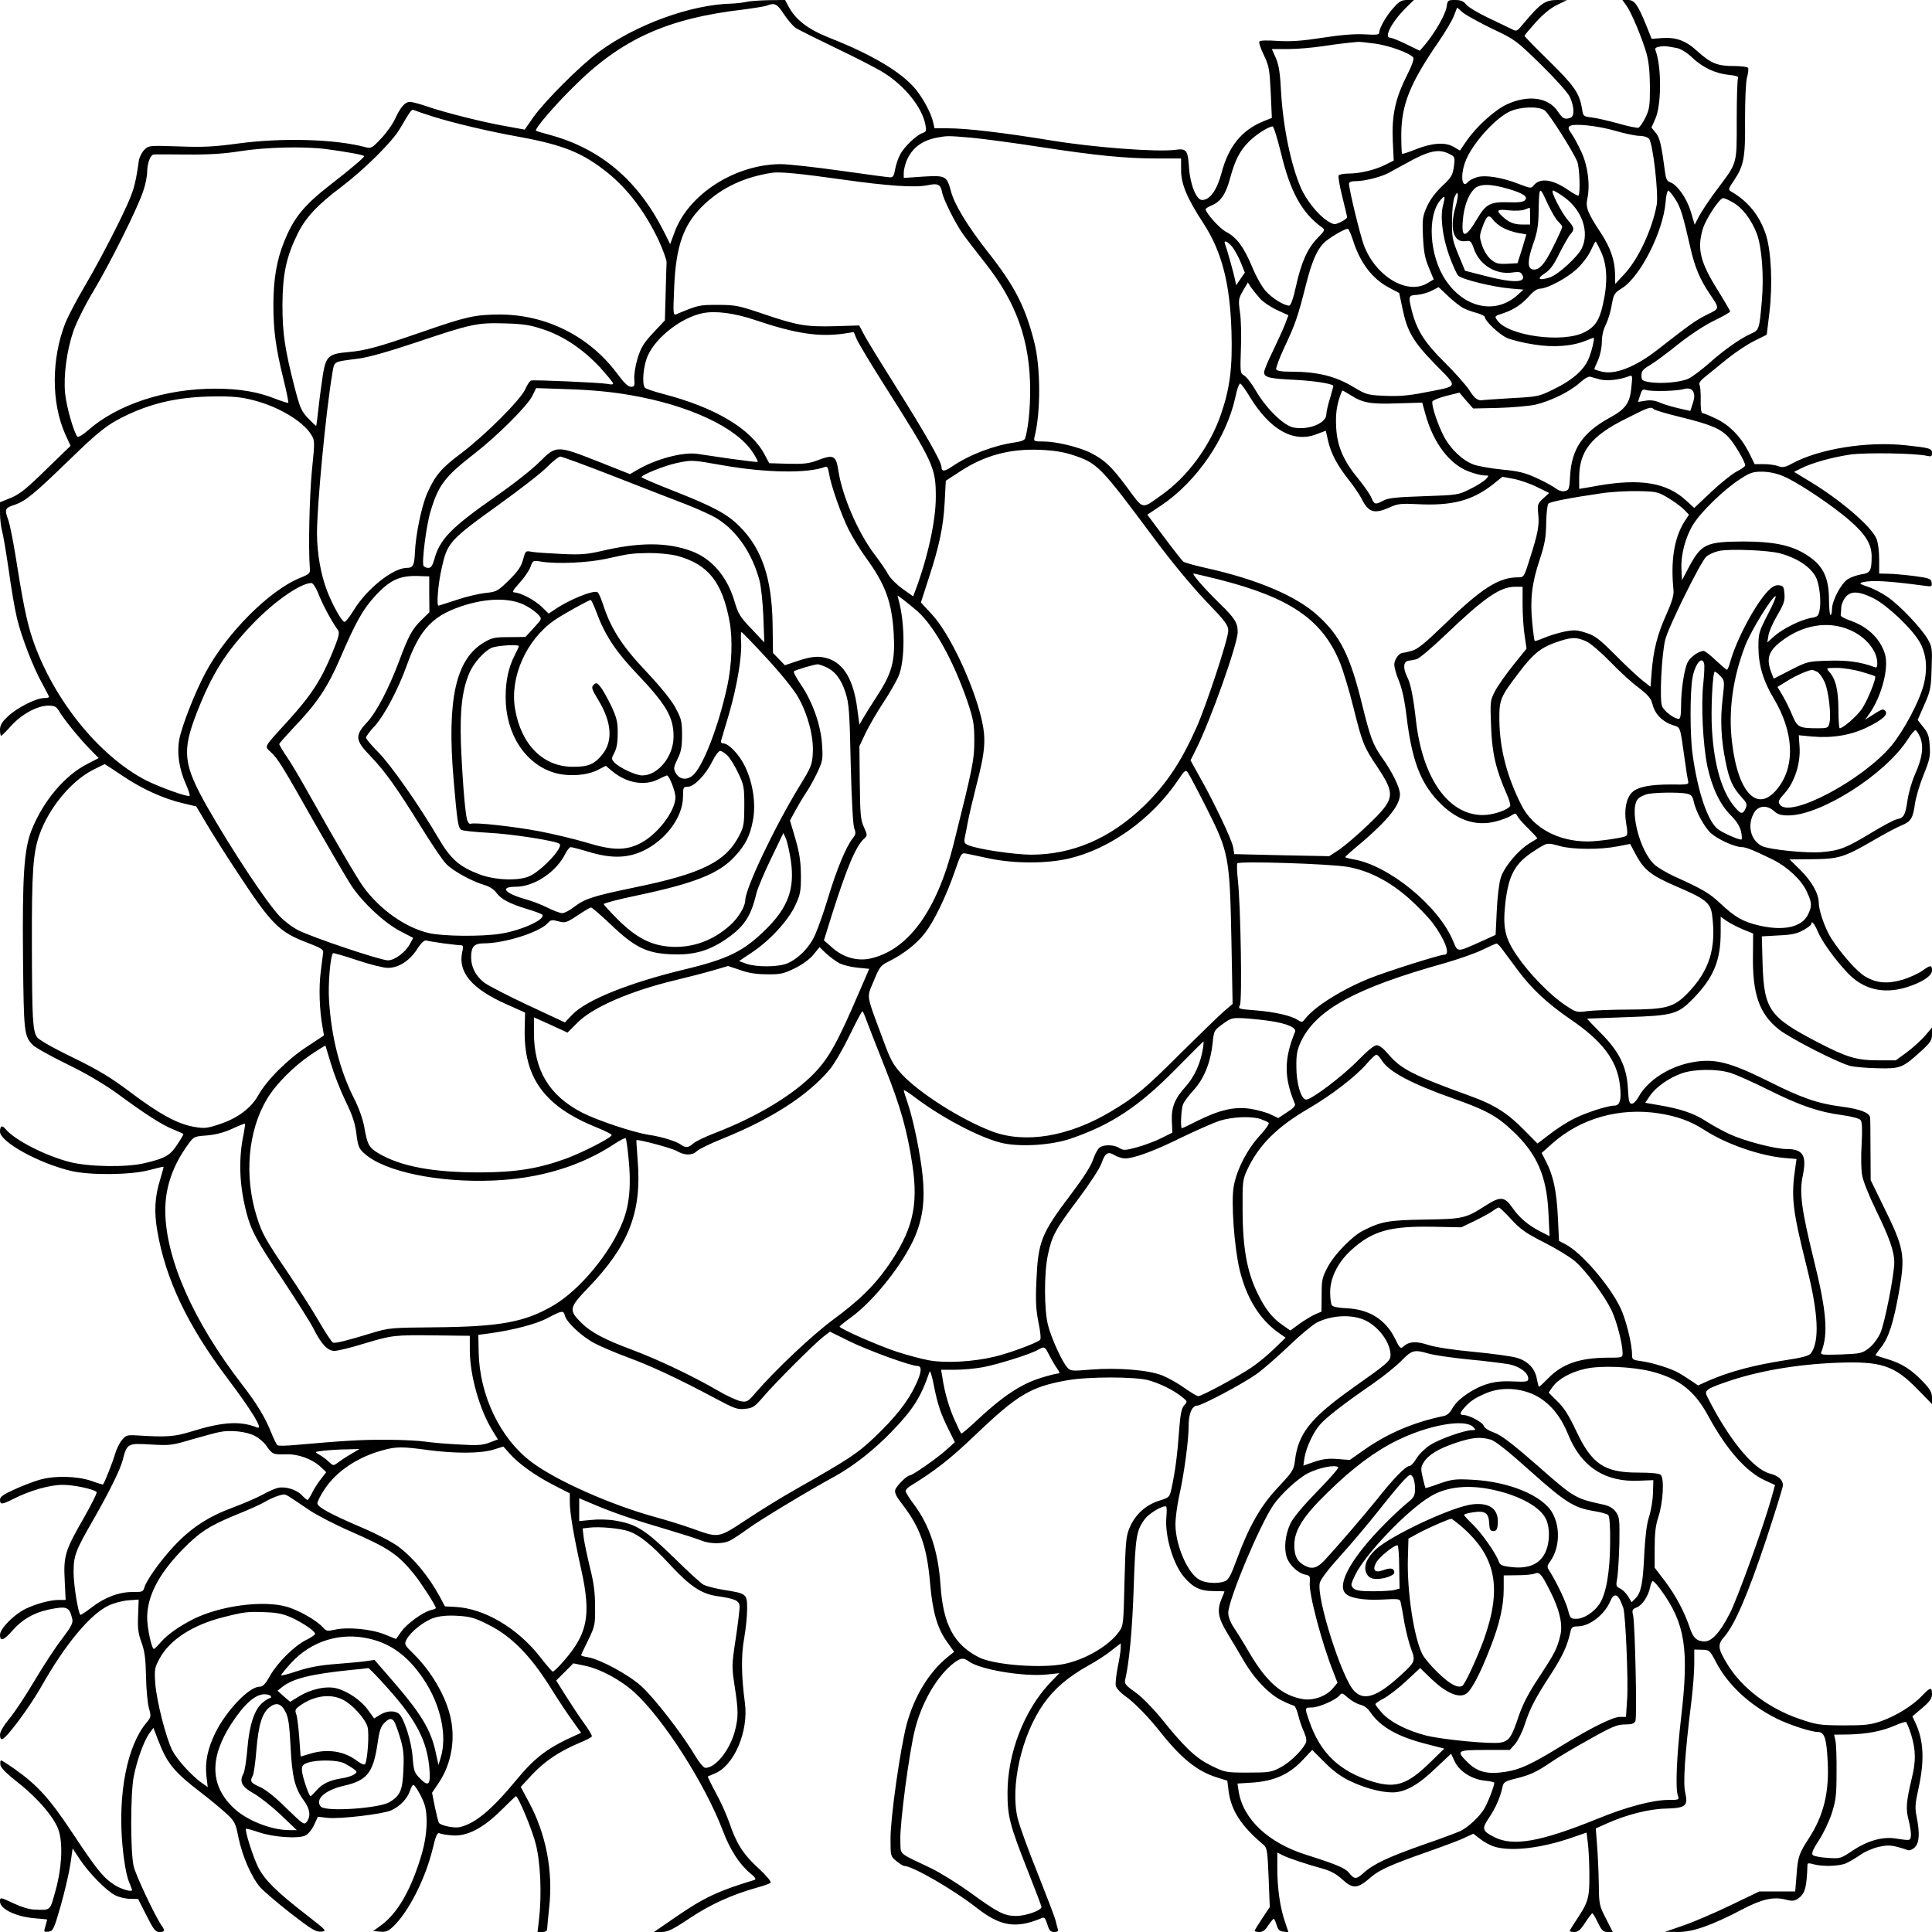 <?xml version="1.0" standalone="no"?>
<!DOCTYPE svg PUBLIC "-//W3C//DTD SVG 20010904//EN"
 "http://www.w3.org/TR/2001/REC-SVG-20010904/DTD/svg10.dtd">
<svg version="1.0" xmlns="http://www.w3.org/2000/svg"
 width="1024pt" height="1024pt" viewBox="0 0 1024 1024"
 preserveAspectRatio="xMidYMid meet">
<g transform="translate(0,1024) scale(0.1,-0.1)"
fill="#000000" stroke="none">
<path d="M3955 10230 c-16 -4 -51 -8 -76 -9 -217 -5 -508 -111 -705 -256 -99
-73 -285 -259 -347 -346 l-46 -66 -99 18 c-125 22 -323 72 -416 104 -40 14
-82 25 -93 25 -26 0 -50 -27 -79 -90 -13 -28 -46 -75 -74 -104 -48 -51 -53
-54 -83 -46 -161 43 -443 51 -678 19 -126 -17 -183 -20 -312 -15 -157 5 -159
5 -182 -18 -13 -13 -26 -39 -29 -57 -21 -148 -28 -168 -114 -344 -49 -99 -125
-241 -169 -315 -44 -74 -91 -164 -106 -200 -75 -191 -76 -424 -1 -592 l28 -61
-130 -126 c-104 -102 -140 -131 -187 -150 l-57 -23 0 -57 c0 -31 5 -72 10 -91
6 -19 22 -114 36 -210 13 -96 33 -212 44 -257 23 -97 87 -264 136 -350 18 -34
34 -64 34 -67 0 -3 -12 -6 -27 -6 -42 0 -144 -52 -191 -97 -32 -30 -42 -47
-42 -71 0 -18 3 -32 6 -32 3 0 28 25 55 55 57 62 138 105 196 105 32 0 42 -5
56 -29 25 -42 102 -138 160 -198 l50 -51 -60 -31 c-119 -60 -235 -197 -296
-352 -40 -100 -49 -246 -45 -681 4 -392 6 -408 51 -456 12 -13 94 -59 182
-102 103 -50 197 -106 265 -155 154 -113 238 -167 298 -191 29 -12 54 -23 54
-25 1 -2 -14 -28 -33 -56 -37 -57 -65 -73 -173 -98 -95 -23 -294 -20 -396 6
-129 33 -291 116 -339 173 -20 24 -31 20 -31 -12 0 -54 204 -167 376 -208 101
-24 315 -22 414 4 41 11 76 19 77 18 1 -1 -7 -30 -17 -64 -30 -95 -34 -174
-16 -278 44 -254 160 -499 369 -776 136 -181 194 -277 160 -264 -91 36 -183
30 -348 -21 -90 -28 -131 -31 -288 -21 -55 3 -60 1 -82 -26 -13 -16 -29 -50
-36 -75 -11 -39 -55 -150 -63 -159 -2 -1 -29 7 -62 19 -76 26 -197 29 -277 5
-31 -9 -91 -32 -132 -51 -58 -26 -75 -39 -75 -54 0 -27 10 -26 70 4 88 45 194
75 262 75 59 0 163 -22 180 -38 4 -4 -27 -65 -67 -136 -100 -173 -109 -203
-102 -333 l5 -103 -37 0 c-47 0 -125 -22 -179 -49 -61 -31 -132 -104 -132
-136 0 -38 20 -30 68 25 49 56 111 92 190 109 97 20 110 15 125 -50 5 -21 -5
-40 -54 -105 -34 -43 -99 -143 -146 -222 -46 -78 -106 -169 -134 -202 -31 -38
-49 -69 -49 -85 0 -17 5 -25 12 -23 26 9 145 170 207 279 126 223 258 382 356
429 27 13 75 26 105 28 l55 4 -3 -84 c-3 -66 0 -95 18 -143 17 -47 22 -87 24
-180 1 -66 8 -141 15 -167 13 -46 12 -49 -13 -79 -102 -121 -152 -377 -127
-650 7 -79 20 -152 31 -183 11 -28 20 -52 20 -53 0 -13 -55 3 -91 25 -62 40
-95 81 -225 277 -120 181 -184 252 -305 338 -37 26 -70 47 -73 47 -4 0 -6 -11
-4 -24 2 -16 33 -47 97 -97 103 -81 194 -188 213 -254 22 -71 15 -199 -17
-313 -31 -112 -24 -107 -115 -103 -26 1 -71 15 -106 32 -73 34 -74 35 -74 10
0 -39 85 -80 182 -88 37 -3 68 -6 68 -7 0 -1 -4 -16 -9 -34 -10 -32 -9 -33 16
-30 24 3 29 12 65 138 21 74 44 173 51 219 l12 84 39 -59 c48 -72 139 -165
186 -189 19 -10 55 -19 79 -19 l43 -1 44 -87 c38 -75 48 -88 69 -88 28 0 31 7
11 35 -36 53 -137 266 -148 315 -17 77 -17 386 1 475 17 86 53 186 82 227 l22
30 27 -70 c47 -121 84 -165 229 -276 41 -31 97 -78 126 -104 50 -46 53 -52 69
-132 21 -100 69 -210 116 -264 19 -21 92 -83 162 -138 110 -85 133 -99 161
-96 31 3 29 5 -83 92 -156 121 -216 181 -251 248 -27 54 -73 197 -65 205 2 2
32 -6 67 -18 78 -27 212 -36 249 -17 14 7 34 32 45 56 l20 43 50 -6 c68 -7
296 20 339 40 47 22 83 60 98 101 7 19 14 34 18 34 10 0 47 -64 60 -104 19
-59 14 -163 -13 -257 -55 -190 -128 -319 -218 -384 l-41 -30 37 -3 c31 -3 43
2 72 30 80 78 167 249 206 408 17 72 25 89 37 83 8 -4 39 -9 68 -11 78 -6 164
39 260 135 40 40 75 73 76 73 13 0 88 -181 106 -255 25 -97 32 -269 17 -397
l-8 -68 26 0 c15 0 25 6 25 15 0 8 5 60 11 117 21 190 -17 388 -107 555 l-44
82 61 66 c66 70 143 122 247 166 37 15 68 31 69 36 2 5 -17 36 -41 69 -24 33
-67 98 -96 144 l-52 83 46 46 45 45 58 -12 c84 -17 194 -76 268 -144 152 -140
372 -483 465 -728 40 -106 89 -181 148 -230 25 -20 31 -31 21 -34 -189 -57
-269 -94 -415 -195 l-118 -81 40 0 c33 0 60 13 151 74 108 72 224 125 358 162
33 9 64 20 69 25 6 5 -20 36 -65 78 -81 74 -116 130 -154 242 -14 40 -45 110
-71 157 -25 46 -44 85 -42 86 2 2 18 8 36 16 103 41 181 224 160 376 -19 143
-20 249 -4 339 9 50 16 120 16 157 0 80 -2 82 -122 101 -45 7 -94 20 -108 27
-14 7 -86 73 -161 147 -150 146 -198 176 -311 194 -34 6 -91 7 -125 3 l-63 -6
0 60 0 61 78 -33 c100 -43 224 -85 392 -134 74 -22 152 -47 174 -56 49 -20
118 -21 158 0 16 9 58 36 92 61 59 44 319 201 459 277 100 55 212 143 305 240
113 117 154 183 199 316 3 8 14 -25 23 -75 21 -104 36 -148 80 -236 l31 -63
-48 -43 c-51 -45 -177 -133 -191 -133 -15 0 -70 -55 -77 -76 -4 -15 5 -35 32
-70 100 -128 136 -229 153 -429 13 -148 38 -235 88 -305 l39 -55 -36 -29 c-99
-81 -176 -209 -216 -357 -34 -132 -85 -490 -85 -603 0 -93 0 -95 31 -120 17
-14 36 -26 43 -26 42 0 262 -127 380 -220 129 -101 210 -114 348 -56 13 6 19
-1 29 -33 10 -33 17 -41 36 -41 19 0 23 4 19 18 -3 9 -8 30 -12 46 -4 16 -47
128 -95 249 -49 121 -96 251 -105 289 -41 169 20 441 137 607 56 80 130 143
237 203 41 22 96 58 123 80 l49 38 0 -25 c0 -14 -7 -60 -16 -102 -8 -42 -13
-86 -10 -99 4 -13 25 -36 49 -53 48 -33 123 -110 187 -191 111 -140 196 -208
298 -240 l57 -18 7 -56 c13 -101 67 -185 184 -283 20 -17 22 -31 28 -175 l6
-156 -40 -60 c-22 -33 -40 -62 -40 -66 0 -3 11 -6 25 -6 17 0 32 10 47 35 13
19 26 35 29 35 3 0 10 -15 15 -32 7 -25 16 -34 36 -36 l27 -3 -18 54 c-26 74
-41 179 -41 282 l0 86 28 -14 c29 -15 118 -45 215 -72 40 -11 72 -29 101 -56
58 -53 81 -51 155 14 44 37 106 65 300 133 85 30 174 63 197 75 l43 20 38 -29
c21 -17 56 -35 78 -41 91 -25 244 -6 400 47 l84 29 7 -56 c4 -31 8 -105 8
-166 1 -123 -6 -147 -66 -237 -21 -31 -38 -59 -38 -62 0 -4 11 -6 25 -6 19 0
33 12 57 50 18 27 35 50 38 49 3 0 16 -22 29 -49 20 -42 29 -50 52 -50 l27 0
-36 71 c-35 68 -37 75 -38 182 -1 62 -5 153 -9 204 l-7 92 58 26 c105 47 223
77 312 79 107 3 120 14 104 85 -12 52 -2 202 33 486 8 66 15 154 15 196 l0 76
41 -1 c39 -1 41 -2 75 -67 63 -120 176 -225 319 -297 68 -34 185 -72 221 -72
34 0 45 -34 51 -156 9 -162 -21 -285 -98 -405 -54 -83 -60 -99 -67 -199 l-7
-85 -95 0 -95 0 -154 -74 c-85 -41 -197 -89 -250 -107 l-96 -33 69 -1 c78 0
174 33 339 119 104 55 166 69 230 53 33 -9 46 -8 64 3 40 26 49 58 53 182 0 8
9 9 32 2 48 -13 134 -11 172 5 18 8 52 28 75 44 23 17 67 36 98 43 54 12 70
11 155 -17 9 -3 25 3 37 15 24 24 27 74 10 160 -10 49 -9 69 10 154 32 148 27
252 -17 346 l-16 34 52 44 c41 35 52 51 52 74 0 38 -9 37 -51 -7 -49 -53 -140
-109 -217 -136 -58 -20 -86 -23 -202 -23 -127 1 -141 3 -234 35 -161 55 -304
163 -381 290 -51 84 -53 103 -14 147 54 63 124 225 219 510 49 149 90 280 90
291 0 28 -24 50 -70 62 -89 24 -220 185 -332 409 -16 30 -3 40 95 74 168 59
371 95 592 104 235 9 304 -13 428 -140 l77 -79 0 34 c0 28 -10 45 -48 85 -61
64 -112 96 -187 119 -33 10 -62 19 -64 20 -1 2 11 20 28 41 41 52 67 131 97
301 33 191 27 225 -85 452 l-66 135 -1 160 c0 88 -1 166 -2 172 -4 26 -54 45
-154 58 -124 16 -210 46 -383 133 -207 103 -287 123 -404 102 -124 -22 -239
-97 -287 -185 -10 -19 -26 -35 -35 -35 -14 0 -17 14 -21 83 -6 113 -46 195
-146 294 -40 40 -71 73 -70 74 2 0 98 4 213 8 243 8 269 16 348 97 109 111
147 203 147 352 l0 83 31 -22 c18 -12 56 -32 87 -45 l54 -22 -1 -114 c-3 -207
33 -311 137 -394 61 -48 311 -176 379 -194 22 -5 88 -11 145 -12 120 -3 132 2
226 87 54 49 62 61 62 93 l0 36 -37 -44 c-21 -24 -64 -63 -96 -87 l-59 -43
-94 0 c-114 0 -166 16 -320 96 -256 133 -284 172 -292 415 l-4 146 88 5 c70 3
98 9 132 28 23 13 42 27 42 32 0 22 17 3 34 -38 22 -53 90 -148 159 -221 81
-86 187 -113 308 -77 83 25 139 61 139 90 0 30 -8 30 -51 -1 -19 -14 -65 -35
-102 -47 -82 -24 -140 -20 -202 17 -41 23 -125 118 -178 200 -32 49 -67 147
-67 189 -1 50 -36 113 -97 174 l-58 57 120 1 c141 1 170 10 328 102 57 33 122
68 145 77 51 21 61 38 72 117 5 33 25 101 45 150 32 79 37 99 33 154 -3 52 -9
70 -34 100 l-30 38 35 80 c33 74 36 90 39 194 4 105 2 115 -21 155 -36 61
-147 177 -211 222 -30 21 -78 46 -106 55 -44 15 -48 18 -28 24 48 12 138 7
331 -19 35 -5 38 -4 35 17 -3 21 -11 24 -93 35 -49 6 -111 12 -137 12 l-48 1
0 75 c0 44 -6 90 -15 111 -27 64 -192 206 -354 303 l-82 50 38 19 c55 28 165
59 262 73 82 11 344 7 404 -7 23 -5 27 -3 27 14 0 25 -9 28 -140 42 -203 22
-458 -19 -600 -96 -38 -21 -51 -23 -74 -15 -15 6 -49 11 -77 11 l-49 0 -30 61
c-43 84 -103 146 -175 180 -33 16 -65 29 -71 29 -7 0 -11 24 -10 68 1 37 -2
74 -6 82 -5 10 5 24 32 45 21 17 71 57 111 90 40 33 104 76 143 96 l70 35 14
115 c18 150 10 322 -17 411 -33 103 -94 180 -186 233 -16 10 -15 14 15 58 53
79 61 121 59 322 0 108 4 198 10 223 7 23 9 47 6 52 -3 6 -38 10 -76 10 -86 0
-121 14 -192 78 -63 58 -115 76 -192 70 l-51 -4 -28 70 c-45 111 -63 136 -97
136 l-30 0 22 -31 c27 -38 79 -163 105 -249 13 -47 18 -97 19 -180 0 -101 -3
-121 -24 -163 -13 -27 -30 -51 -37 -54 -7 -2 -54 7 -105 22 -51 14 -114 29
-140 32 -47 6 -48 6 -54 47 -14 82 -39 119 -173 251 -73 71 -132 132 -132 135
0 3 27 35 60 72 39 43 79 76 113 92 l52 25 -51 1 c-65 0 -90 -18 -181 -127
-33 -40 -35 -41 -61 -27 -15 7 -71 34 -125 60 -53 25 -106 57 -116 70 -14 18
-29 24 -59 24 -38 0 -40 -1 -45 -38 -7 -40 -61 -135 -112 -196 l-30 -35 -70
34 c-38 19 -78 35 -87 35 -36 0 11 88 88 163 l38 37 -36 0 c-29 0 -42 -7 -71
-40 -38 -41 -77 -109 -77 -133 0 -11 -16 -13 -77 -9 -52 3 -127 -3 -223 -18
-109 -17 -168 -21 -237 -17 -56 4 -95 3 -98 -3 -4 -6 7 -38 24 -73 27 -56 30
-75 36 -197 l6 -135 -45 -18 c-115 -47 -185 -133 -222 -275 -25 -91 -61 -142
-103 -142 -30 0 -63 82 -69 170 -6 94 -13 104 -72 96 -95 -13 -429 12 -655 49
-257 42 -452 65 -551 65 l-71 0 -7 31 c-9 45 -51 124 -92 175 -75 91 -230 184
-459 274 -115 46 -179 96 -217 168 l-17 32 -88 -1 c-48 -1 -101 -5 -118 -9z
m199 -64 c19 -29 47 -62 62 -73 16 -11 115 -60 219 -110 105 -50 217 -108 250
-129 114 -72 203 -185 220 -276 6 -31 4 -37 -15 -43 -33 -11 -99 -74 -120
-116 -11 -20 -22 -56 -26 -78 -5 -31 -11 -41 -25 -41 -10 0 -128 16 -263 35
-135 19 -278 35 -318 35 -242 -1 -490 -160 -563 -362 l-23 -62 -32 64 c-135
269 -330 437 -595 512 -44 12 -82 23 -84 25 -10 7 94 130 199 233 253 253 497
363 904 410 54 7 108 16 120 20 41 17 55 10 90 -44z m3754 -78 c121 -57 127
-61 259 -190 81 -80 143 -149 154 -173 23 -50 25 -101 3 -109 -30 -11 -41 -6
-67 33 -50 75 -156 90 -270 38 -63 -29 -161 -117 -212 -191 l-37 -54 -34 20
c-45 26 -115 21 -204 -15 -35 -14 -66 -24 -69 -22 -2 3 -4 49 -4 102 1 159 46
271 198 492 35 51 72 113 81 137 l17 44 31 -27 c17 -14 87 -52 154 -85z m-621
-79 c75 -10 182 -49 203 -73 6 -8 -5 -40 -35 -100 -60 -119 -79 -210 -73 -343
l5 -104 -46 -23 c-54 -27 -134 -46 -196 -46 -24 0 -47 -5 -50 -10 -3 -6 5 -56
19 -111 14 -56 26 -106 26 -111 0 -4 -15 -16 -34 -25 -33 -15 -36 -15 -70 6
-48 30 -111 108 -140 173 -53 120 -95 322 -106 509 -5 102 -12 146 -28 182
l-21 47 86 0 c47 0 129 7 182 15 53 8 114 16 136 18 22 2 45 4 52 5 6 1 47 -3
90 -9z m1602 -24 c20 -4 54 -25 81 -51 56 -53 123 -84 195 -91 37 -4 52 -9 47
-17 -4 -6 -7 -105 -7 -221 0 -241 5 -223 -105 -370 -37 -49 -79 -112 -93 -138
l-25 -48 -21 71 c-22 72 -73 143 -111 155 -14 4 -21 19 -25 53 -19 144 -28
184 -50 209 l-22 27 20 45 c34 75 34 279 1 366 -4 9 4 15 23 18 29 4 34 3 92
-8z m-702 -330 c23 -16 151 -218 173 -272 12 -31 17 -170 6 -180 -2 -2 -27 11
-56 31 -84 58 -151 65 -184 20 -10 -13 -19 -11 -71 9 -89 36 -185 52 -229 37
-19 -6 -40 -17 -46 -25 -31 -37 -41 32 -15 104 31 90 153 229 235 269 55 27
154 30 187 7z m-5898 -31 c113 -36 300 -80 461 -109 236 -43 339 -85 471 -191
109 -88 200 -210 271 -360 22 -49 41 -100 41 -114 -1 -14 -3 -89 -5 -167 l-4
-141 -62 -66 c-51 -55 -65 -78 -83 -136 -12 -40 -19 -87 -17 -110 3 -35 1 -40
-18 -40 -15 0 -37 21 -73 70 -148 199 -379 314 -626 313 -129 -1 -174 -11
-410 -93 -232 -80 -297 -98 -388 -106 -105 -9 -119 -22 -135 -116 -6 -40 -17
-118 -23 -173 -6 -55 -12 -101 -13 -102 -1 -2 -20 16 -43 40 -36 38 -43 55
-71 162 -53 206 -65 289 -65 440 1 162 20 253 80 375 42 86 104 153 233 250
121 92 269 238 309 307 63 106 61 105 79 98 9 -4 50 -18 91 -31z m6275 -78
c48 -14 105 -26 126 -26 21 0 43 -7 50 -15 21 -25 51 -291 41 -350 -24 -131
-97 -287 -170 -366 l-50 -54 -1 55 c-1 70 -25 139 -75 215 -69 104 -82 136
-72 181 16 73 3 175 -31 248 -17 37 -41 81 -53 98 -18 25 -19 32 -8 40 22 15
147 2 243 -26z m-1775 -115 c49 -206 111 -319 216 -395 19 -14 19 -16 -22 -58
-53 -55 -86 -127 -114 -255 -15 -68 -28 -103 -36 -103 -27 0 -90 39 -125 78
-19 21 -52 79 -72 129 -44 104 -81 155 -137 184 -33 16 -108 100 -109 120 0 4
13 12 29 19 50 20 78 60 100 143 27 99 52 148 101 197 37 37 103 79 125 80 6
0 25 -63 44 -139z m-1639 79 c63 -6 230 -28 370 -50 295 -45 446 -60 618 -60
l122 0 0 -63 c0 -72 32 -149 118 -280 97 -149 141 -316 149 -572 6 -193 -8
-302 -56 -442 -58 -168 -177 -330 -315 -427 -108 -77 -93 -80 -184 43 -83 111
-116 142 -190 180 -60 31 -184 61 -250 61 -51 0 -54 1 -49 23 34 133 33 373
-2 507 -48 187 -103 294 -244 473 -111 142 -178 252 -197 324 -22 81 -28 84
-147 77 l-103 -7 0 27 c0 15 7 43 15 64 29 67 79 106 158 122 59 11 59 11 187
0z m-3423 -60 c112 -15 203 -31 203 -38 0 -7 -68 -65 -180 -152 -140 -109
-193 -174 -244 -301 -39 -95 -57 -201 -57 -332 0 -139 12 -228 53 -395 17 -68
28 -125 26 -127 -2 -2 -31 7 -65 20 -94 38 -193 55 -322 55 -266 0 -518 -83
-676 -222 -27 -24 -50 -37 -55 -32 -18 19 -59 162 -65 230 -9 92 9 228 44 329
15 44 62 139 105 210 91 152 236 443 265 532 12 34 21 80 21 102 0 44 17 90
34 92 6 1 85 1 176 0 119 -1 198 4 285 18 135 21 334 26 452 11z m5955 -26
c30 -15 30 -17 24 -67 -7 -46 -13 -57 -61 -102 -34 -32 -64 -71 -81 -108 -24
-54 -26 -66 -22 -160 4 -81 10 -115 31 -165 l26 -63 -32 -19 c-107 -66 -275
34 -338 200 -20 53 -79 296 -79 326 0 10 12 14 38 14 43 0 128 21 169 42 15 8
59 32 97 53 120 67 172 78 228 49z m-3221 -135 c248 -35 387 -44 454 -31 57
12 70 6 79 -40 7 -36 67 -156 106 -213 15 -22 68 -91 117 -153 170 -213 243
-418 243 -681 0 -102 -10 -197 -26 -253 -3 -11 -21 -18 -56 -23 -111 -16 -241
-65 -334 -129 -38 -26 -54 -26 -54 -1 0 27 -87 179 -232 410 -80 127 -159 255
-175 285 l-29 55 -130 -4 c-153 -4 -199 4 -384 67 -124 42 -143 46 -235 46
-100 0 -101 0 -219 -49 -18 -8 -19 -3 -13 136 9 229 50 343 162 448 95 88 209
142 355 165 40 7 151 -4 371 -35z m3533 -50 c81 -24 107 -42 88 -61 -9 -9 -38
-12 -87 -10 -95 3 -120 -10 -164 -85 -62 -105 -86 -110 -78 -14 6 75 27 134
59 168 28 30 86 30 182 2z m210 -81 c19 -40 43 -82 55 -92 11 -11 21 -23 21
-29 0 -5 -21 -52 -47 -104 -47 -95 -76 -128 -110 -121 -28 5 -27 50 3 135 22
62 28 97 29 173 3 138 3 139 49 38z m88 36 c94 -69 133 -184 92 -270 -22 -45
-124 -139 -169 -154 -58 -19 -73 -9 -29 20 30 19 49 45 79 107 23 45 49 90 58
101 23 25 22 36 -12 74 -36 42 -95 158 -80 158 6 0 34 -16 61 -36z m587 -9
c29 -45 40 -81 82 -265 22 -96 50 -162 99 -235 56 -83 57 -79 -13 -113 -59
-29 -93 -54 -261 -185 -117 -92 -229 -136 -299 -116 -20 5 -37 11 -37 13 0 2
9 23 20 47 11 26 20 66 20 96 0 33 8 67 21 92 11 22 26 69 31 103 11 59 14 65
54 90 98 61 218 298 232 456 2 34 9 62 14 62 4 0 21 -20 37 -45z m-1163 -36
c-35 -118 -13 -197 52 -187 26 4 30 0 45 -43 30 -85 118 -137 205 -123 34 5
42 3 51 -14 22 -41 -49 -43 -199 -4 l-105 27 -35 85 c-32 77 -35 94 -34 180 0
56 6 107 13 125 20 45 24 14 7 -46z m-67 5 c-17 -60 -4 -168 32 -269 18 -49
39 -97 48 -106 20 -20 183 -60 276 -68 l70 -6 -30 -27 c-116 -107 -284 -72
-384 79 -86 129 -98 344 -24 425 22 25 24 19 12 -28z m1536 13 c50 -28 97 -90
126 -164 27 -71 39 -228 27 -358 -13 -150 -14 -154 -56 -173 -58 -26 -141 -84
-222 -156 -41 -36 -90 -73 -109 -82 -41 -20 -141 -29 -205 -20 -42 7 -46 10
-46 36 0 23 8 33 44 54 24 14 92 64 150 111 63 50 142 102 192 126 46 22 84
44 84 48 0 4 -29 54 -65 112 -94 150 -111 220 -80 325 16 54 89 164 108 164 7
0 30 -10 52 -23z m-1075 -72 l0 -45 -41 0 c-44 0 -72 11 -106 43 -36 32 -28
40 35 32 32 -3 68 -2 82 4 14 5 26 10 28 10 1 1 2 -19 2 -44z m-141 -64 c20
-10 55 -22 79 -26 23 -4 42 -7 42 -8 0 -1 -11 -36 -23 -77 l-24 -75 -55 -3
c-47 -2 -60 1 -86 23 -18 15 -37 46 -46 73 -15 44 -15 53 -1 92 24 68 35 77
58 46 11 -15 36 -35 56 -45z m-799 -61 c38 -122 103 -208 193 -255 l53 -28 17
-80 c25 -124 57 -178 175 -299 122 -125 127 -112 -56 -148 -86 -17 -138 -21
-210 -18 -93 4 -100 6 -167 46 -96 58 -191 82 -333 82 -50 0 -74 4 -78 13 -2
7 17 60 44 117 58 123 72 165 112 324 31 123 56 184 93 225 25 27 118 82 131
78 5 -2 16 -27 26 -57z m-636 -42 c13 -18 33 -55 44 -83 l20 -50 -23 -33 -23
-34 -7 34 c-7 33 -42 159 -52 184 -10 26 16 14 41 -18z m1953 -25 c32 -69 35
-166 8 -280 -19 -83 -41 -115 -97 -144 -116 -59 -405 -19 -462 63 -16 22 -15
23 32 38 57 19 98 47 141 95 18 21 40 35 53 35 38 0 140 54 193 102 29 26 61
68 75 97 13 28 25 51 27 51 2 0 16 -26 30 -57z m-1810 -244 c18 -20 60 -48 93
-63 l59 -27 -19 -50 c-11 -28 -41 -92 -65 -143 -25 -50 -45 -99 -45 -109 0
-27 28 -34 160 -40 101 -5 193 -19 207 -31 1 -1 -7 -30 -17 -65 -11 -34 -20
-73 -20 -86 0 -48 -93 -86 -174 -71 -51 10 -141 97 -196 189 -24 42 -54 81
-66 87 -21 12 -21 17 -17 139 3 69 1 158 -5 196 -9 66 -8 72 16 114 l26 44 15
-24 c9 -13 31 -40 48 -60z m1079 -52 c16 -8 48 -20 72 -26 23 -7 42 -16 42
-21 0 -21 77 -94 119 -112 24 -10 88 -26 142 -34 106 -17 203 -9 276 21 20 8
37 15 39 15 8 0 -11 -80 -29 -118 -26 -57 -88 -110 -184 -156 -75 -37 -83 -39
-218 -46 -77 -5 -144 -9 -150 -10 -30 -7 -48 5 -78 53 -19 28 -78 95 -131 147
-103 102 -145 167 -171 265 -22 86 -21 90 25 92 22 2 57 11 78 22 l37 19 51
-48 c27 -26 63 -54 80 -63z m-3754 -63 c215 -73 339 -91 473 -72 l50 8 16 -38
c9 -21 74 -130 146 -243 262 -413 273 -437 273 -593 0 -128 -44 -326 -110
-500 l-10 -27 -56 40 c-31 22 -65 56 -76 76 -10 20 -44 69 -74 108 -86 114
-170 308 -190 440 -13 84 -25 90 -112 57 -44 -17 -73 -20 -155 -18 l-100 3
-24 45 c-72 137 -261 250 -538 322 -50 13 -93 28 -97 33 -17 23 -8 120 17 173
45 97 177 199 289 222 67 14 168 1 278 -36z m-1122 -50 c109 -36 210 -105 300
-201 38 -42 70 -81 70 -86 0 -5 -13 -6 -28 -2 -36 7 -393 23 -408 18 -6 -2
-20 -23 -30 -46 -25 -56 -213 -244 -339 -339 -107 -80 -138 -117 -181 -213
-30 -69 -61 -219 -65 -315 -3 -67 -10 -80 -44 -80 -73 -1 -211 -111 -280 -224
-22 -36 -44 -64 -50 -62 -15 4 -65 94 -92 166 -33 86 -52 196 -53 300 0 154
47 648 81 848 12 70 1 63 136 81 53 6 161 37 308 86 294 99 323 105 470 101
99 -3 135 -8 205 -32z m5604 -266 c37 -8 101 -1 150 18 18 7 19 3 13 -54 -7
-88 -30 -120 -117 -167 -141 -78 -200 -164 -208 -306 -4 -72 -6 -77 -29 -82
-14 -3 -33 3 -48 15 -14 10 -58 35 -100 54 -61 28 -95 37 -182 45 -60 6 -127
18 -150 26 -58 20 -124 81 -160 150 -33 62 -67 166 -61 185 3 7 36 20 74 30
l69 17 36 -42 37 -42 133 3 c74 2 162 10 196 17 82 19 185 70 237 117 24 22
47 35 56 31 8 -3 33 -9 54 -15z m-1860 -91 c107 -175 231 -245 352 -199 l51
19 12 -53 c15 -67 49 -131 111 -209 26 -33 55 -76 65 -95 38 -77 67 -86 151
-49 41 19 61 21 143 17 186 -10 293 18 403 104 l51 41 59 -11 c32 -6 88 -25
124 -43 l65 -32 -32 -29 c-30 -28 -31 -32 -26 -83 6 -60 -1 -100 -45 -237 -30
-97 -31 -98 -63 -98 -102 0 -194 -59 -391 -251 -99 -96 -140 -130 -170 -138
-21 -6 -43 -11 -48 -11 -20 0 -46 -35 -46 -62 0 -16 11 -55 25 -88 16 -39 30
-102 40 -187 28 -229 71 -346 166 -448 94 -100 198 -137 306 -109 32 8 69 22
82 31 22 14 25 14 34 -3 5 -11 32 -41 59 -67 27 -27 48 -50 46 -51 -2 -1 -20
-13 -40 -25 -61 -36 -136 -126 -154 -184 -9 -30 -18 -105 -21 -177 l-6 -125
-81 -37 c-126 -56 -119 -56 -144 4 -78 188 -344 404 -532 434 -22 4 -40 9 -40
11 0 2 15 16 32 31 186 154 258 239 258 303 0 34 -41 118 -94 192 -50 71 -63
107 -107 285 -63 256 -115 361 -234 469 -113 104 -323 193 -595 253 -58 13
-111 28 -118 33 -7 6 -53 64 -102 130 l-89 119 72 48 c190 127 347 357 395
576 8 41 20 73 26 71 5 -2 28 -33 50 -70z m2356 3 c0 -10 -5 -31 -11 -47 l-10
-31 -62 14 c-34 8 -79 21 -99 30 -25 11 -50 15 -77 10 l-39 -6 11 35 c9 29 14
34 31 28 30 -9 165 -6 201 5 32 10 55 -5 55 -38z m-5640 6 c310 -53 561 -170
648 -301 18 -27 30 -50 28 -53 -2 -2 -69 6 -148 17 -79 12 -158 23 -176 26
-75 9 -213 -27 -310 -83 l-43 -25 -169 67 c-218 86 -222 86 -309 -1 -37 -38
-141 -120 -232 -183 -239 -167 -299 -228 -328 -338 -9 -31 -17 -42 -31 -42
-10 0 -22 5 -25 11 -11 16 15 218 37 289 43 142 75 183 238 310 117 91 273
247 300 299 l22 44 176 -6 c120 -4 224 -14 322 -31z m3818 0 c64 -41 104 -49
247 -44 l133 4 17 -61 c42 -153 128 -266 230 -304 31 -12 68 -21 82 -21 26 0
26 0 8 -20 -10 -11 -48 -35 -83 -52 -64 -32 -68 -32 -246 -38 -143 -5 -188 -9
-213 -23 -43 -23 -49 -22 -64 14 -7 18 -37 61 -67 98 -81 97 -115 176 -120
276 -3 57 1 99 12 138 9 32 19 57 21 57 3 0 22 -11 43 -24z m-5816 -27 c132
-33 263 -111 307 -182 20 -33 20 -35 4 -193 -13 -137 -19 -406 -11 -512 3 -31
0 -34 -54 -56 -161 -66 -386 -292 -497 -498 -56 -103 -128 -287 -141 -358 -13
-72 -1 -155 36 -238 13 -30 22 -57 19 -60 -8 -9 -165 48 -235 84 -251 132
-493 435 -599 752 -30 91 -50 190 -91 450 -12 73 -28 151 -35 173 -22 60 -20
66 31 83 60 20 105 58 289 236 163 159 210 195 318 245 140 64 275 92 455 94
95 1 143 -4 204 -20z m7424 -48 c5 -5 68 -24 139 -41 163 -40 216 -62 260
-111 31 -35 85 -127 85 -146 0 -5 -20 -19 -45 -32 -25 -13 -86 -62 -136 -109
l-89 -84 -43 39 c-103 95 -241 118 -467 79 -14 -3 -42 -7 -62 -11 l-38 -6 0
59 c0 141 64 222 250 314 120 61 130 64 146 49z m-3082 -242 c134 -44 147 -58
435 -445 89 -120 198 -251 270 -327 106 -110 121 -130 121 -160 0 -43 -115
-392 -168 -512 -82 -184 -160 -301 -278 -416 -179 -173 -379 -259 -601 -259
-89 1 -274 28 -327 49 -25 10 -28 15 -22 44 4 17 11 55 16 82 5 28 25 112 44
188 49 187 53 250 28 358 -46 192 -171 455 -263 553 l-58 63 40 124 c57 173
79 276 86 408 l6 113 72 47 c132 87 264 123 425 117 75 -3 125 -11 174 -27z
m-2429 -114 c149 -58 322 -126 386 -150 63 -25 136 -58 162 -75 104 -66 183
-182 222 -325 9 -33 18 -120 21 -195 l5 -135 -68 72 c-61 63 -71 81 -90 146
-39 131 -120 226 -228 266 -129 48 -279 48 -484 -1 -71 -16 -107 -19 -206 -14
-66 3 -136 8 -155 11 -35 7 -35 6 -48 -42 -10 -37 -27 -61 -75 -109 -60 -58
-65 -61 -126 -67 -34 -4 -103 -20 -152 -37 -50 -16 -92 -30 -95 -30 -11 0 -2
114 16 194 31 141 40 151 305 342 110 79 225 168 255 199 30 30 61 55 70 55 8
0 137 -47 285 -105z m575 59 c227 -40 450 -44 542 -9 12 5 17 -4 22 -34 9 -61
64 -217 103 -296 19 -38 60 -106 92 -150 105 -144 138 -236 148 -405 8 -142
-9 -207 -86 -325 -32 -49 -67 -105 -77 -123 l-19 -33 -12 90 c-20 147 -70 232
-152 260 -49 16 -88 13 -163 -12 l-68 -23 -31 32 -32 33 -2 153 c-4 244 -57
400 -175 518 -66 66 -138 105 -357 191 -90 35 -163 67 -163 70 0 12 120 60
183 74 84 18 83 18 247 -11z m5622 -58 c73 -30 261 -155 353 -236 83 -72 115
-125 115 -189 0 -77 -7 -88 -54 -95 -23 -4 -55 -15 -71 -25 -36 -21 -85 -115
-85 -159 0 -18 -4 -32 -8 -32 -4 0 -8 37 -8 83 -1 124 -35 187 -132 244 -76
45 -170 63 -321 63 -198 -1 -223 -13 -288 -133 l-38 -72 -3 58 c-4 74 20 168
61 235 39 66 166 189 249 242 53 35 69 40 117 40 36 0 77 -9 113 -24z m-609
-116 c32 -19 69 -47 83 -61 l26 -27 -25 -38 c-54 -87 -73 -207 -57 -364 2 -25
-9 -62 -39 -129 -47 -104 -68 -188 -77 -304 l-6 -77 -41 32 c-23 18 -88 78
-143 134 -88 88 -110 105 -158 120 -49 16 -64 16 -116 6 -33 -7 -81 -22 -107
-33 -25 -11 -47 -18 -49 -16 -2 2 -8 46 -13 98 -12 121 -2 209 40 334 27 82
33 117 34 193 1 51 6 97 12 103 10 10 119 31 278 54 50 8 137 13 196 12 101
-2 107 -4 162 -37z m592 -293 c91 -25 161 -71 190 -127 18 -35 28 -122 20
-169 -6 -36 -10 -40 -45 -46 -54 -9 -149 -56 -195 -96 l-38 -34 6 37 c3 20 24
68 47 107 34 58 41 77 38 113 -3 38 -6 43 -29 46 -18 2 -35 -6 -58 -30 -67
-69 -169 -260 -201 -378 -6 -22 -14 -40 -17 -40 -3 0 -30 23 -59 50 -29 28
-58 50 -64 50 -25 0 -71 -32 -85 -60 -18 -36 -35 -143 -35 -232 0 -48 -4 -68
-12 -68 -25 0 -79 41 -89 68 -14 35 -2 274 17 351 17 69 186 410 217 440 13
12 44 26 68 31 57 12 260 4 324 -13z m-5850 -12 c167 -44 243 -138 282 -350
17 -92 12 -229 -12 -340 -47 -218 -133 -439 -187 -478 -33 -24 -69 -17 -87 17
-12 21 -11 30 10 73 19 38 24 64 24 128 0 72 -4 86 -35 144 -22 41 -79 111
-156 193 -128 135 -187 227 -229 358 -10 30 -22 58 -28 61 -20 14 -157 -42
-230 -94 l-29 -19 -36 35 c-38 37 -113 76 -145 77 -15 0 -9 11 27 51 25 27 51
66 58 85 12 34 13 35 58 27 84 -13 243 -6 341 15 127 28 132 29 229 31 49 0
111 -6 145 -14z m2870 -125 c380 -96 551 -212 645 -437 18 -43 52 -155 75
-249 46 -184 54 -203 125 -309 98 -147 94 -170 -48 -306 -54 -52 -122 -110
-152 -131 l-55 -36 -251 5 -252 6 -6 36 c-6 39 -105 247 -180 378 l-46 83 29
58 c76 151 221 558 221 622 0 49 -15 73 -94 150 -84 82 -152 160 -139 160 4 0
62 -14 128 -30z m-4180 -80 l1 -95 -42 -41 c-50 -49 -69 -84 -119 -219 -55
-146 -120 -271 -171 -325 -64 -69 -62 -94 20 -178 80 -84 137 -165 266 -372
56 -91 116 -180 134 -198 33 -36 134 -92 204 -113 26 -7 51 -24 63 -41 25 -34
70 -58 166 -87 40 -12 75 -25 78 -30 15 -25 -113 -83 -222 -100 -103 -16 -306
-14 -382 4 -123 29 -257 124 -345 244 -32 44 -147 240 -299 511 -39 69 -87
151 -109 182 -21 31 -38 60 -38 64 0 4 33 41 73 84 126 131 182 214 250 371
81 188 118 255 178 322 81 91 135 117 234 114 l60 -2 0 -95z m-583 -8 c25 -60
67 -137 100 -183 9 -14 3 -37 -31 -120 -59 -143 -112 -225 -233 -358 -135
-148 -127 -134 -92 -168 38 -36 60 -71 239 -388 82 -143 166 -287 188 -320 60
-90 173 -195 256 -239 l71 -37 -15 -28 c-24 -47 -82 -91 -119 -91 -39 0 -397
120 -476 160 -30 15 -76 50 -100 76 -72 78 -253 352 -382 578 -127 225 -135
294 -54 501 81 206 153 320 296 469 114 119 253 215 310 216 9 0 26 -26 42
-68z m6378 -48 c0 -52 5 -126 11 -164 l10 -68 -71 -88 c-39 -49 -83 -111 -97
-139 -25 -48 -25 -54 -20 -185 5 -141 25 -228 83 -359 13 -29 21 -58 18 -63
-14 -22 -91 -48 -145 -48 -181 0 -319 193 -354 500 -14 124 -28 197 -47 233
-23 47 -20 81 7 85 11 1 31 5 43 8 13 3 82 61 153 129 204 195 288 254 367
255 l42 0 0 -96z m1860 35 c73 -37 202 -159 244 -231 36 -62 44 -141 22 -227
-22 -87 -105 -243 -170 -322 -152 -183 -538 -388 -592 -314 -12 16 -8 24 27
63 52 59 83 158 77 244 l-4 61 73 -7 c107 -9 205 8 289 49 82 40 114 69 96 87
-13 13 -14 12 -82 -31 l-25 -16 23 32 c65 92 104 242 83 315 -24 81 -89 145
-182 178 -30 10 -54 23 -53 29 1 6 2 24 3 40 0 15 10 40 22 55 28 35 70 34
149 -5z m-5068 -68 c90 -80 192 -264 266 -480 31 -93 36 -118 36 -206 0 -102
-6 -133 -110 -550 -89 -354 -242 -563 -444 -606 -68 -14 -142 7 -200 59 l-43
38 42 135 c80 252 127 364 171 404 18 16 18 18 -1 61 -18 38 -20 70 -22 237
l-2 192 32 68 c18 38 61 112 96 165 35 53 71 117 81 142 33 82 33 276 -1 399
l-6 25 29 -21 c16 -12 50 -40 76 -62z m4508 -17 c-47 -91 -50 -100 -50 -173 0
-94 25 -179 80 -271 105 -175 116 -349 30 -468 -107 -149 -217 -47 -250 234
-20 166 4 341 70 512 31 80 143 262 161 262 5 0 -13 -43 -41 -96z m-6576 42
c23 -13 50 -33 60 -45 19 -21 19 -21 -25 -69 l-44 -48 -86 -1 c-76 0 -92 -3
-132 -27 -151 -88 -199 -302 -163 -726 19 -224 24 -256 40 -268 6 -5 72 -12
146 -16 121 -6 361 -43 376 -59 20 -20 -98 -145 -162 -172 -59 -25 -180 -20
-261 10 -108 41 -153 80 -219 192 -103 176 -254 391 -320 457 -35 35 -64 70
-64 76 0 7 21 36 48 64 50 56 122 192 166 314 72 203 143 275 321 328 128 37
244 34 319 -10z m369 -35 c42 -115 102 -206 211 -320 157 -165 196 -231 196
-335 0 -105 -82 -206 -166 -206 -35 0 -123 42 -148 69 -16 18 -16 21 1 53 12
23 17 55 17 103 0 59 -5 81 -35 145 -20 41 -45 86 -57 100 -18 22 -22 23 -36
10 -13 -13 -10 -22 25 -80 71 -116 79 -218 22 -288 -42 -53 -76 -67 -158 -66
-156 0 -273 117 -305 306 -29 168 59 367 209 471 45 31 180 106 192 107 3 0
18 -31 32 -69z m6644 -91 c84 -37 143 -110 143 -176 0 -21 -4 -25 -17 -19 -69
26 -145 37 -244 33 -105 -3 -110 -4 -198 -49 l-90 -46 -10 26 c-31 77 -20 117
46 169 116 91 253 114 370 62z m-5742 -150 c80 -87 144 -167 167 -208 51 -92
81 -208 76 -293 -3 -62 -8 -74 -73 -180 -130 -213 -285 -539 -285 -601 0 -32
-37 -93 -78 -130 -92 -84 -202 -123 -318 -116 -103 7 -181 47 -279 144 -41 41
-75 78 -75 82 0 5 80 26 177 46 303 64 432 115 515 204 59 63 84 112 99 196
16 86 0 194 -41 281 -30 64 -88 125 -117 125 -10 0 -14 6 -10 18 3 9 21 73 42
142 41 142 68 300 63 378 -2 28 -1 52 2 52 3 0 64 -63 135 -140z m4342 91 c24
-11 77 -57 127 -108 47 -49 114 -111 150 -137 53 -41 66 -57 75 -90 12 -50 52
-91 106 -109 44 -15 38 2 65 -187 6 -47 14 -95 17 -107 5 -22 3 -22 -94 -21
-108 0 -174 -13 -203 -42 -31 -31 -43 -94 -31 -164 8 -44 8 -62 -1 -67 -15
-10 -150 -29 -202 -29 -158 0 -291 72 -352 192 -76 150 -115 298 -117 448 -1
112 3 123 105 257 72 95 113 129 188 156 87 31 112 32 167 8z m-5657 -26 c0
-3 -10 -25 -22 -48 -33 -65 -48 -134 -48 -223 0 -194 104 -354 259 -400 71
-21 171 -15 229 15 l43 22 32 -27 c76 -64 173 -82 247 -44 22 11 42 20 45 20
12 0 45 -85 45 -115 0 -74 -96 -199 -187 -245 -78 -39 -147 -38 -284 4 -64 19
-177 46 -250 60 -138 26 -341 48 -364 40 -7 -3 -15 6 -20 23 -11 45 -25 226
-32 403 -6 177 7 287 46 376 23 52 78 113 116 130 29 13 145 20 145 9z m6282
-92 c3 -10 1 -56 -4 -103 -13 -117 -2 -326 21 -440 25 -115 66 -202 124 -261
30 -29 48 -58 55 -86 5 -24 6 -43 1 -43 -17 0 -95 34 -122 54 -55 40 -109 199
-136 399 -14 98 -14 323 -1 401 12 74 51 123 62 79z m-4658 -17 c50 -21 84
-64 107 -136 19 -58 22 -101 28 -380 5 -195 12 -325 19 -342 9 -22 8 -31 -9
-52 -35 -44 -85 -166 -129 -311 -23 -77 -55 -167 -70 -200 -29 -66 -87 -125
-147 -151 -47 -20 -163 -21 -217 -2 l-39 14 70 47 c94 63 188 165 227 246 28
60 31 75 31 161 -1 74 -7 116 -29 193 l-29 98 28 52 c16 29 41 71 57 95 16 23
43 72 60 108 29 61 30 71 25 147 -6 104 -52 231 -112 318 -24 35 -41 67 -37
71 6 6 104 36 125 37 4 1 23 -5 41 -13z m5490 -26 c38 -11 71 -22 74 -24 9 -9
-40 -130 -70 -174 -26 -38 -100 -102 -117 -102 -4 0 -7 46 -7 103 -1 104 -15
160 -51 199 -15 17 -13 18 43 18 32 0 90 -9 128 -20z m-232 -1 c11 -6 28 -30
39 -54 21 -47 36 -177 25 -219 -6 -24 -11 -26 -60 -26 -100 0 -110 5 -136 68
-13 32 -36 78 -51 104 l-28 47 52 32 c46 29 109 56 130 58 5 1 17 -4 29 -10z
m-513 -23 c22 -23 22 -26 11 -122 -13 -107 -8 -215 16 -331 19 -95 37 -135 81
-184 32 -35 35 -42 25 -64 -15 -33 -25 -31 -58 8 -67 80 -108 216 -120 406 -7
104 3 311 15 311 4 0 18 -11 30 -24z m1058 -323 c20 -50 12 -110 -27 -197 -17
-38 -35 -101 -40 -139 -12 -79 -19 -92 -58 -100 -15 -3 -76 -36 -137 -73 -129
-78 -164 -92 -256 -100 -81 -8 -283 13 -321 32 -58 30 -78 106 -44 171 21 43
69 49 108 15 20 -19 38 -24 76 -24 172 0 512 216 632 401 18 28 37 51 42 51 5
0 16 -17 25 -37z m-6321 -98 c14 -14 40 -56 57 -93 30 -62 32 -75 32 -172 0
-90 -3 -112 -23 -151 -72 -146 -198 -209 -565 -284 -212 -44 -256 -58 -313
-101 -24 -19 -53 -34 -64 -34 -11 0 -46 13 -78 29 -31 16 -84 36 -117 45 -112
32 -138 66 -52 66 99 0 217 79 265 178 9 17 21 32 27 32 6 0 49 -11 95 -25
119 -36 205 -34 288 5 121 57 212 180 212 288 0 49 2 52 25 52 34 0 95 63 130
134 15 31 34 56 42 56 7 0 25 -11 39 -25z m-3205 -108 c104 -70 217 -121 321
-145 l68 -16 57 -96 c31 -52 99 -160 152 -240 190 -290 228 -329 381 -387 66
-25 85 -36 83 -50 -1 -10 -7 -56 -13 -103 -11 -82 -7 -207 10 -297 l7 -41 -89
-59 c-102 -66 -213 -176 -259 -258 -39 -70 -113 -124 -210 -155 -64 -21 -77
-22 -133 -12 -87 16 -181 67 -335 183 -105 79 -170 118 -307 185 -104 50 -180
94 -188 107 -23 36 -26 95 -27 487 -1 390 6 488 40 586 50 141 166 282 281
342 34 17 64 32 65 32 1 0 44 -28 96 -63z m5742 -166 c121 -240 125 -260 134
-719 l6 -323 -49 -42 c-26 -23 -127 -121 -224 -217 -188 -188 -241 -233 -370
-310 -223 -134 -455 -173 -631 -107 -164 62 -386 203 -480 304 -47 52 -60 76
-101 189 -90 242 -85 213 -47 305 31 75 36 82 83 105 75 38 144 91 187 147 48
60 115 199 160 330 32 93 35 98 59 93 14 -3 69 -14 123 -26 134 -28 305 -28
424 0 216 51 436 209 574 411 38 57 43 61 55 44 7 -10 51 -93 97 -184z m2545
73 c25 -5 32 -13 38 -38 11 -55 56 -138 91 -171 36 -33 127 -75 166 -75 21 0
66 -18 165 -67 75 -37 151 -108 178 -168 28 -60 29 -76 7 -122 -32 -67 -129
-89 -261 -58 -84 20 -125 43 -202 115 -61 57 -93 76 -250 147 -36 17 -79 42
-97 57 -84 71 -143 311 -87 356 7 6 25 15 41 20 34 10 168 12 211 4z m-4746
-358 c21 -148 -16 -247 -134 -363 -117 -115 -199 -156 -433 -212 -293 -71
-517 -161 -592 -239 l-39 -41 -197 92 c-109 51 -213 105 -232 120 -45 36 -68
82 -68 134 0 55 16 73 67 73 111 0 295 59 339 107 15 18 23 19 56 10 37 -10
43 -8 102 31 34 23 66 42 72 42 5 0 51 -40 103 -89 127 -122 192 -154 323
-159 112 -5 191 16 278 73 105 70 142 123 172 250 7 28 42 111 78 185 l65 135
14 -31 c7 -18 19 -70 26 -118z m4078 79 c68 -18 212 -19 303 -1 l67 13 32 -60
c43 -79 82 -109 215 -166 150 -64 178 -86 187 -147 24 -179 -13 -299 -131
-420 -72 -73 -112 -84 -312 -85 -86 0 -183 -4 -216 -8 -59 -8 -61 -7 -120 32
-79 53 -188 164 -253 259 -67 97 -78 152 -63 286 18 147 51 207 154 273 69 44
64 44 137 24z m-1125 -110 c111 -20 220 -76 323 -167 45 -40 101 -98 124 -128
66 -88 97 -170 64 -170 -25 0 -303 -88 -396 -125 -145 -58 -290 -149 -340
-212 -18 -23 -20 -23 -42 -9 -35 23 -123 43 -225 51 -90 7 -92 8 -81 28 12 24
4 521 -11 662 -5 44 -6 84 -3 89 8 13 493 -2 587 -19z m-4795 -405 c41 -5 82
-10 91 -10 14 0 16 -6 9 -35 -24 -108 50 -196 235 -278 l98 -44 -2 -85 c-6
-261 104 -412 382 -524 43 -17 78 -35 79 -40 1 -13 -151 -91 -242 -125 -146
-53 -264 -72 -450 -73 -254 -1 -430 32 -547 103 -48 29 -57 47 -73 141 -7 38
-28 98 -52 145 -76 149 -122 327 -134 523 -6 84 7 237 21 250 2 2 59 -14 127
-37 68 -23 141 -41 163 -41 57 0 114 36 155 98 23 36 39 50 50 47 9 -3 49 -9
90 -15z m5609 -27 c12 -16 48 -64 81 -109 74 -101 158 -180 280 -264 173 -117
251 -220 266 -352 9 -77 0 -108 -30 -108 -35 0 -153 -38 -217 -71 -31 -15 -87
-51 -123 -79 l-67 -51 -72 73 c-85 87 -159 134 -282 178 -303 110 -369 143
-436 222 -25 30 -48 48 -62 48 -14 0 -48 -28 -97 -78 -81 -84 -254 -215 -279
-210 -26 5 -50 86 -50 173 -1 64 4 90 23 132 80 171 290 286 759 417 70 20
160 51 200 70 39 19 75 35 79 35 3 1 16 -11 27 -26z m-3509 -79 c19 -9 62 -20
96 -23 l61 -6 -54 -125 c-112 -261 -158 -345 -235 -426 -111 -116 -306 -234
-533 -321 -49 -19 -99 -43 -111 -54 -24 -23 -42 -24 -68 -4 -22 16 -99 40
-166 50 -85 13 -275 77 -355 118 -174 90 -255 224 -255 424 l0 81 89 -40 89
-41 50 50 c80 83 281 170 522 228 63 15 152 38 197 51 l82 24 63 -21 c43 -16
88 -23 143 -23 72 -1 88 3 148 32 42 21 79 48 99 73 l32 39 35 -34 c20 -18 52
-42 71 -52z m144 -306 c11 -29 54 -141 97 -248 82 -205 118 -334 145 -515 33
-220 0 -351 -135 -543 -73 -102 -148 -175 -286 -277 -111 -82 -306 -266 -412
-389 -38 -45 -45 -48 -76 -43 -18 3 -74 28 -123 57 -136 79 -316 164 -454 216
-146 54 -219 93 -270 144 -66 66 -64 79 37 184 215 223 285 401 263 673 -4 59
-8 109 -7 110 7 6 189 -42 215 -58 42 -24 80 -24 106 0 12 11 73 41 136 66
260 105 452 229 568 367 24 29 71 110 105 180 34 70 64 128 68 128 3 0 13 -24
23 -52z m2135 1 c91 -13 144 -36 135 -58 -59 -143 -59 -243 -1 -381 5 -10 -8
-24 -41 -45 l-47 -31 -40 19 c-22 11 -70 24 -107 30 -84 13 -162 -5 -278 -62
-45 -23 -83 -41 -86 -41 -8 0 -4 100 6 126 6 15 32 50 59 79 53 59 87 144 98
245 7 69 7 69 60 107 37 27 47 29 105 26 34 -2 96 -8 137 -14z m-354 -151
c-13 -76 -45 -146 -91 -197 -58 -65 -76 -109 -73 -184 l3 -60 -56 -28 c-31
-16 -89 -38 -129 -49 -65 -18 -75 -18 -96 -5 -25 17 -76 20 -102 5 -10 -5 -26
-33 -36 -62 -11 -36 -51 -98 -121 -191 -156 -206 -172 -248 -181 -457 -5 -106
-2 -154 11 -219 10 -46 14 -87 9 -92 -17 -17 -162 -71 -243 -90 -113 -27 -259
-35 -346 -19 -38 7 -114 27 -169 45 -101 33 -305 123 -305 134 1 3 26 24 57
46 124 89 280 286 343 432 41 99 53 191 40 322 -12 115 -49 297 -80 387 -11
32 -20 61 -20 65 0 5 28 -13 63 -40 140 -105 333 -207 449 -237 96 -25 268
-15 373 21 216 74 362 171 555 367 80 81 147 148 148 148 2 0 1 -19 -3 -42z
m-4621 -76 c15 -51 49 -139 76 -195 38 -78 52 -119 59 -177 9 -69 13 -78 46
-107 108 -94 391 -152 679 -140 246 10 465 76 644 195 29 19 55 32 58 29 3 -2
10 -49 15 -103 15 -141 6 -246 -29 -336 -64 -166 -227 -363 -367 -446 -153
-90 -283 -114 -635 -117 -225 -2 -239 -3 -325 -29 -137 -42 -198 -57 -210 -52
-7 2 -40 53 -75 113 -34 59 -109 176 -166 260 -117 173 -135 204 -163 294 -68
216 -47 455 54 624 47 79 142 174 234 236 40 27 75 48 76 47 1 -2 14 -45 29
-96z m5569 19 c35 -60 159 -126 387 -206 165 -58 225 -91 306 -168 130 -121
182 -240 191 -435 l6 -124 -51 26 c-62 32 -110 72 -147 126 -40 58 -63 60
-138 12 -109 -70 -121 -73 -327 -76 -192 -3 -231 -10 -328 -60 -56 -29 -148
-123 -183 -188 -31 -58 -34 -70 -34 -151 l-1 -89 -33 -14 c-18 -8 -55 -30 -83
-50 l-49 -36 -40 28 c-57 39 -94 87 -135 172 -54 111 -77 235 -78 432 -1 160
0 167 26 223 61 129 156 224 326 323 120 70 248 169 304 234 24 28 48 50 53
50 6 0 18 -13 28 -29z m1847 -67 c30 -9 120 -49 200 -89 168 -84 270 -119 392
-135 51 -7 92 -18 99 -26 9 -11 10 -47 6 -128 -4 -64 -3 -137 3 -167 5 -30 39
-113 74 -185 69 -141 96 -217 96 -274 0 -67 -51 -325 -74 -376 -14 -30 -39
-63 -61 -80 -36 -27 -45 -29 -148 -33 -104 -3 -110 -2 -103 15 37 95 27 215
-41 489 -65 264 -77 355 -58 444 22 107 2 141 -87 141 -59 0 -221 42 -299 78
-35 16 -92 47 -126 69 -64 42 -138 67 -254 86 l-69 12 25 37 c31 46 99 94 168
119 66 23 184 25 257 3z m-378 -215 c97 -15 171 -42 243 -89 113 -73 287 -134
418 -147 l69 -6 -6 -41 c-24 -161 -16 -227 60 -531 62 -248 69 -393 22 -458
-10 -13 -46 -23 -133 -36 -174 -27 -298 -61 -407 -108 l-58 -26 -37 25 c-21
14 -49 32 -63 40 -38 23 -139 55 -197 63 -50 7 -53 8 -53 36 0 56 -32 184 -60
244 -57 121 -207 295 -291 339 l-36 19 -6 126 c-7 138 -24 220 -62 293 l-24
47 56 50 c150 134 357 192 565 160z m-2111 -30 c19 -7 38 -15 43 -20 5 -4 -15
-34 -47 -68 -67 -73 -123 -182 -138 -269 -15 -82 3 -323 31 -441 36 -149 104
-261 204 -333 l40 -28 -60 -58 c-32 -32 -87 -77 -121 -100 -71 -48 -264 -152
-282 -152 -7 0 -40 20 -74 44 -35 25 -87 54 -117 66 -73 29 -236 42 -377 31
-104 -9 -109 -8 -127 12 -28 32 -83 153 -101 222 -21 80 -22 276 -1 374 21
101 40 135 161 296 60 80 113 161 123 189 20 57 34 65 72 42 16 -9 39 -16 53
-16 47 0 156 40 299 111 79 38 170 78 203 89 68 21 166 25 216 9z m-5389 -76
c-29 -133 -24 -274 14 -419 24 -95 55 -152 194 -359 71 -108 144 -222 160
-254 43 -86 76 -121 113 -121 17 0 90 18 161 40 147 44 155 45 389 42 l167 -2
0 -75 c0 -133 51 -315 120 -427 l29 -47 -45 -17 c-36 -14 -64 -16 -162 -10
-64 3 -144 10 -177 15 -33 5 -125 10 -205 10 -131 1 -229 -5 -488 -28 -45 -4
-86 -5 -91 -1 -5 3 -20 33 -34 68 -32 80 -76 153 -155 255 -257 333 -404 666
-406 917 -1 126 39 242 122 356 29 40 32 41 99 46 46 4 89 15 133 35 36 17 67
29 68 27 2 -1 -1 -24 -6 -51z m6719 -457 c49 -53 78 -73 175 -122 64 -33 137
-77 162 -99 60 -52 157 -184 194 -261 28 -60 57 -174 58 -224 0 -26 -1 -26
-82 -26 -146 -1 -239 -33 -313 -110 -24 -24 -45 -44 -48 -44 -2 0 -7 18 -11
39 -9 57 -48 98 -109 115 -29 8 -131 22 -227 31 -107 10 -199 24 -238 36 -67
22 -104 19 -134 -8 -15 -13 -19 -10 -44 42 -50 101 -137 156 -258 161 -43 2
-72 8 -77 16 -5 7 -9 38 -9 69 0 78 43 163 117 228 109 97 201 123 426 119
l152 -3 75 36 c41 20 84 44 95 53 11 8 24 16 29 16 5 0 35 -29 67 -64z m-5017
-509 c8 -35 91 -112 158 -147 32 -17 112 -51 177 -75 125 -46 268 -113 461
-216 103 -55 119 -61 160 -56 40 4 50 11 95 63 61 72 272 283 320 320 l34 26
103 -51 c100 -49 325 -131 361 -131 25 0 22 -35 -12 -105 -40 -85 -108 -170
-215 -272 -93 -88 -132 -114 -421 -278 -66 -37 -181 -108 -255 -157 -155 -102
-148 -101 -290 -50 -47 17 -137 45 -200 62 -235 65 -523 193 -653 291 -166
125 -275 352 -280 581 l-2 93 60 8 c124 17 247 49 307 81 78 41 84 42 92 13z
m4246 -27 c71 -36 129 -117 130 -181 0 -32 -11 -42 -198 -174 -228 -162 -292
-243 -309 -390 -6 -46 -13 -57 -88 -137 -92 -97 -154 -205 -221 -386 -30 -82
-43 -106 -62 -113 -36 -14 -100 -11 -133 7 -63 32 -129 183 -129 295 0 33 9
99 19 147 27 118 51 299 51 375 0 65 18 107 46 107 23 0 240 115 312 166 37
26 114 94 172 149 58 56 125 112 149 125 82 41 190 45 261 10z m-1679 -182
c12 -24 30 -55 41 -70 16 -23 17 -28 4 -28 -8 0 -51 -11 -95 -25 -100 -32
-195 -95 -319 -210 -51 -48 -95 -86 -97 -83 -3 2 -18 33 -34 69 -30 65 -54
147 -66 227 l-7 42 75 0 c41 0 108 6 149 14 82 16 250 69 288 91 36 20 37 20
61 -27z m2010 8 c26 -8 120 -22 210 -31 90 -8 188 -21 218 -26 57 -12 101 -45
101 -76 0 -16 -8 -18 -79 -15 -52 3 -97 -1 -133 -12 -75 -21 -161 -80 -188
-127 -14 -26 -30 -41 -48 -44 -158 -33 -296 -91 -421 -179 l-77 -54 -65 5
c-48 4 -79 0 -123 -15 l-58 -20 6 42 c9 53 45 132 81 174 31 37 130 114 280
217 55 38 123 93 152 122 56 58 69 61 144 39z m1182 -95 c146 -38 229 -102
301 -236 97 -178 200 -295 300 -341 l54 -25 -20 -72 c-42 -150 -181 -535 -221
-611 -51 -99 -94 -146 -133 -146 -41 1 -61 19 -79 76 -28 82 -73 167 -130 243
l-55 72 0 105 c0 76 5 120 19 162 26 78 33 208 13 225 -10 8 -51 12 -121 12
-178 0 -244 45 -327 221 -38 81 -65 124 -100 157 l-46 46 21 30 c30 42 96 79
173 96 82 19 247 12 351 -14z m-2668 -46 c62 -17 132 -51 180 -89 29 -24 30
-24 11 -45 -14 -16 -20 -45 -27 -138 -8 -117 -20 -212 -40 -303 -10 -45 -11
-47 -65 -64 -70 -22 -125 -71 -155 -139 -21 -48 -23 -70 -29 -287 -5 -225 -6
-236 -28 -267 -53 -75 -177 -148 -290 -172 -121 -25 -374 -6 -454 35 -133 68
-189 174 -203 381 -12 180 -58 318 -140 428 -25 33 -45 65 -45 72 0 7 12 20
28 29 127 78 208 141 342 269 223 213 293 255 485 289 112 20 355 20 430 1z
m2049 -79 c77 -38 136 -107 177 -208 69 -172 196 -255 377 -246 l75 3 -2 -70
c-1 -38 -11 -95 -21 -125 -12 -36 -20 -103 -25 -195 -7 -158 -17 -207 -47
-237 l-20 -20 -19 31 c-10 17 -30 36 -43 42 -21 10 -22 14 -14 57 4 25 9 108
11 183 2 126 0 140 -19 166 -13 18 -35 31 -60 37 -157 34 -158 35 -353 206
-137 120 -195 164 -232 177 -29 10 -52 25 -55 36 -6 19 -76 56 -106 57 -22 0
-22 9 0 35 31 37 60 56 119 81 78 33 176 29 257 -10z m-326 -169 c15 -16 15
-17 -5 -17 -41 0 -179 -49 -226 -81 -26 -17 -58 -49 -70 -70 -12 -21 -29 -39
-37 -39 -19 0 -86 -68 -170 -175 -68 -84 -211 -251 -277 -322 -41 -44 -67 -52
-106 -32 -41 21 -57 51 -57 109 0 80 48 155 180 283 132 129 249 216 366 273
167 82 357 115 402 71z m-6458 -47 c21 -11 49 -34 61 -52 32 -46 36 -48 104
-46 68 2 142 -26 187 -69 l27 -26 -28 -36 c-16 -20 -37 -53 -47 -74 -10 -20
-21 -37 -24 -37 -4 0 -17 11 -30 25 -28 30 -88 48 -127 39 -15 -3 -53 -20 -83
-37 -30 -16 -101 -47 -158 -68 -129 -48 -221 -108 -311 -205 -73 -78 -147
-183 -157 -221 -5 -19 -12 -22 -62 -21 -72 0 -147 -28 -218 -83 -30 -23 -56
-40 -58 -38 -13 14 -36 161 -36 226 0 89 10 114 108 284 82 144 138 257 152
309 23 90 26 91 148 84 101 -6 113 -5 216 26 61 17 128 36 150 40 57 12 140 3
186 -20z m6550 -20 c24 -6 93 -61 210 -166 188 -168 233 -196 339 -213 36 -6
69 -15 75 -21 7 -7 11 -63 10 -148 -1 -154 -21 -270 -57 -324 -30 -44 -83 -78
-122 -78 -30 0 -33 3 -44 46 -11 44 -61 148 -97 205 -16 25 -16 28 4 56 48 68
53 179 10 254 -51 92 -229 166 -423 176 -90 5 -108 3 -175 -20 -40 -15 -74
-25 -75 -24 -1 1 -7 25 -14 54 -11 46 -11 56 4 81 24 40 77 73 169 104 87 29
130 34 186 18z m-5635 -55 c148 -20 285 -19 351 2 l52 16 32 -36 c47 -54 138
-119 234 -168 l86 -44 0 -45 c0 -59 21 -181 59 -352 58 -257 36 -355 -113
-516 -16 -17 -33 -32 -36 -32 -4 0 -35 36 -69 80 -120 152 -293 254 -446 263
l-57 3 -27 51 c-60 110 -138 204 -220 266 -33 24 -116 68 -192 100 -165 71
-233 107 -237 128 -1 8 16 43 39 77 62 94 177 171 310 206 69 19 100 19 234 1z
m-405 -22 c-25 -14 -56 -35 -69 -45 -24 -18 -25 -18 -50 6 -14 13 -37 30 -51
37 -24 14 -24 14 25 20 28 3 82 7 120 7 l70 2 -45 -27z m5233 -70 c4 -3 -46
-61 -111 -127 -74 -76 -127 -139 -142 -170 -28 -59 -36 -131 -20 -180 13 -40
60 -85 99 -92 24 -5 26 -9 23 -43 -6 -56 66 -328 127 -478 l20 -52 -25 -30
c-34 -41 -102 -65 -156 -57 -111 18 -193 88 -285 244 -31 54 -70 116 -85 138
-17 26 -28 55 -28 76 0 68 167 466 239 571 40 58 129 140 182 168 59 30 147
48 162 32z m407 -111 c0 -37 -5 -47 -32 -70 -70 -57 -183 -170 -239 -241 -95
-117 -132 -207 -100 -244 22 -27 97 -40 196 -35 91 5 95 4 99 -16 3 -11 12
-61 20 -109 9 -48 25 -111 36 -139 23 -61 21 -67 -57 -138 -124 -114 -194
-137 -246 -82 -65 67 -200 492 -182 572 4 19 46 74 113 148 58 64 148 171 200
237 52 66 111 137 131 158 33 34 37 36 48 20 7 -9 13 -37 13 -61z m408 -7
c148 -31 260 -94 288 -161 19 -44 18 -115 -2 -164 -28 -69 -91 -98 -190 -85
-43 5 -54 11 -60 28 -12 39 -90 151 -138 197 -25 24 -46 47 -46 51 0 4 23 10
51 14 62 9 80 -5 82 -61 2 -32 6 -39 22 -39 15 0 21 8 23 34 8 80 -39 118
-132 108 -105 -11 -433 -164 -515 -240 -48 -45 -65 -90 -49 -125 9 -19 22 -28
43 -30 40 -5 105 16 105 33 0 23 -18 27 -55 14 -48 -18 -63 -3 -41 39 15 28
93 92 113 92 4 0 9 -52 9 -115 l2 -115 -27 -7 c-14 -4 -65 -7 -114 -7 -67 0
-91 4 -104 16 -15 15 -14 21 10 71 55 112 277 344 399 416 84 51 199 63 326
36z m-6367 -43 c14 -9 59 -39 100 -67 41 -27 139 -78 218 -112 203 -89 250
-121 337 -228 37 -46 114 -165 114 -178 0 -3 -12 -8 -27 -11 -43 -11 -128 -73
-157 -115 l-27 -38 -62 25 c-70 28 -197 40 -264 24 -37 -8 -44 -7 -60 11 -34
39 -133 95 -197 112 -125 34 -348 4 -488 -65 -78 -39 -139 -82 -176 -124 -17
-20 -34 -36 -36 -36 -12 0 -36 110 -36 166 0 114 61 231 186 360 92 94 145
128 287 186 65 26 134 57 153 69 32 19 75 36 99 38 6 1 22 -7 36 -17z m4641
-102 c-9 -100 35 -249 94 -319 48 -56 87 -74 157 -74 31 0 57 -1 57 -2 0 -2
-7 -19 -15 -38 -26 -62 -19 -102 29 -181 24 -39 62 -104 85 -143 56 -98 137
-183 205 -216 30 -15 59 -27 64 -27 5 0 15 -21 22 -47 6 -27 20 -68 31 -91 14
-34 16 -49 8 -64 -22 -41 -85 -101 -133 -126 -47 -25 -60 -27 -172 -27 -118 0
-121 1 -195 37 -82 41 -138 93 -269 256 -43 52 -100 110 -133 133 -52 37 -58
45 -53 68 21 88 38 269 45 491 9 266 14 299 59 359 23 31 98 75 113 66 3 -3 4
-27 1 -55z m1560 -47 c188 -161 221 -328 122 -605 -36 -98 -99 -234 -113 -243
-24 -14 -65 7 -128 68 -36 34 -74 79 -84 99 -45 88 -82 333 -77 508 l3 105 55
30 c54 29 158 74 172 75 4 0 26 -17 50 -37z m-4410 -29 c58 -20 122 -72 218
-176 108 -116 167 -156 253 -168 96 -14 117 -24 117 -57 0 -16 -9 -92 -21
-171 -21 -138 -21 -146 -5 -250 20 -132 20 -162 1 -237 -27 -101 -102 -195
-156 -195 -10 0 -33 28 -57 68 -66 112 -217 306 -284 366 -67 60 -214 140
-280 152 -21 3 -38 8 -38 11 0 3 17 39 38 81 35 73 37 80 36 177 0 73 -7 128
-27 206 -14 58 -29 129 -33 157 l-6 51 33 4 c53 7 166 -3 211 -19z m4884 -317
c49 -96 67 -173 55 -230 -17 -74 -29 -97 -111 -222 -57 -86 -88 -145 -110
-209 -38 -114 -51 -133 -96 -142 -50 -9 -304 15 -394 37 -102 26 -190 71 -234
119 -20 22 -36 43 -36 48 0 4 21 18 46 31 25 14 79 55 118 92 l73 68 61 -59
c76 -72 142 -101 180 -79 29 16 75 102 130 244 50 126 72 224 72 314 l0 71 73
1 c39 0 81 4 92 9 25 10 35 -2 81 -93z m587 6 c129 -177 150 -313 107 -678
-23 -199 -31 -374 -17 -412 8 -22 6 -23 -51 -23 -81 0 -222 -37 -373 -99 -303
-123 -449 -149 -549 -98 -65 33 -68 44 -27 104 34 50 60 110 71 164 5 23 14
29 72 43 76 19 106 33 186 87 31 22 121 75 200 119 122 69 150 80 190 80 35 0
49 4 56 18 9 19 -2 510 -12 559 -7 29 -5 34 18 43 30 11 63 61 72 108 3 17 10
32 14 32 5 0 24 -21 43 -47z m-215 -56 c5 -12 13 -30 16 -40 12 -37 27 -395
20 -484 l-6 -93 -33 0 c-36 0 -151 -57 -300 -148 -169 -104 -228 -131 -306
-143 -96 -15 -149 -1 -201 51 -62 61 -56 65 93 65 l131 0 28 31 c15 18 38 63
50 100 30 92 56 141 139 269 64 99 88 151 105 228 5 22 12 27 37 27 65 0 144
62 175 136 15 37 35 37 52 1z m-7042 -91 c62 -29 124 -71 124 -86 0 -5 -21
-19 -47 -32 -63 -31 -152 -120 -192 -190 -25 -45 -38 -58 -56 -58 -55 0 -176
-127 -234 -245 -41 -85 -55 -153 -47 -228 l7 -59 -31 22 c-55 39 -132 124
-157 173 -34 69 -82 257 -90 353 -5 76 -4 84 23 134 54 99 175 178 339 219
111 28 129 30 222 26 62 -2 95 -9 139 -29z m1042 -37 c120 -59 222 -162 327
-329 43 -69 98 -152 122 -184 l43 -60 -78 -36 c-109 -53 -178 -107 -265 -214
-131 -158 -216 -230 -300 -250 -28 -7 -102 8 -111 23 -3 4 -12 42 -21 83 l-15
76 35 52 c69 103 92 238 59 363 -28 109 -103 234 -192 321 -49 48 -50 51 -37
77 22 41 94 98 145 114 30 10 72 14 124 11 68 -4 91 -10 164 -47z m-628 -75
c116 -27 206 -95 287 -217 89 -134 124 -297 89 -412 l-12 -40 -14 64 c-26 124
-78 209 -239 394 l-86 99 -50 -7 c-27 -4 -100 -10 -161 -15 -78 -6 -137 -17
-198 -37 -47 -16 -86 -26 -86 -22 0 4 23 32 51 63 108 119 264 167 419 130z
m3174 -119 c58 -44 291 -83 416 -70 l65 7 -52 -54 c-135 -144 -223 -371 -223
-580 0 -125 12 -171 105 -407 41 -104 75 -193 75 -198 0 -19 -84 -48 -135 -48
-64 1 -97 18 -245 126 -64 46 -156 103 -205 127 -182 87 -160 67 -163 151 -3
86 47 466 78 587 35 137 109 267 191 338 46 39 64 43 93 21z m-3077 -145 c150
-168 207 -278 219 -425 7 -84 -5 -97 -48 -53 -32 32 -35 40 -41 114 -6 85 -46
210 -74 232 -24 17 -63 15 -99 -7 l-31 -19 -32 44 c-35 50 -106 99 -165 115
-54 15 -137 -3 -199 -41 l-49 -30 -34 29 -33 30 25 20 c58 45 151 68 364 90
47 4 88 9 92 10 4 0 51 -48 105 -109z m5152 -85 c20 -4 40 -19 54 -40 53 -78
147 -131 299 -169 l93 -24 -77 -75 c-118 -115 -180 -136 -299 -101 -177 53
-281 151 -339 320 -26 74 -26 74 13 74 37 0 125 39 146 63 12 16 16 15 46 -12
19 -16 47 -32 64 -36z m-5774 45 c3 -5 2 -10 -4 -10 -5 0 -23 -11 -40 -25 -43
-37 -70 -118 -80 -245 -5 -59 -14 -117 -20 -129 -24 -43 -10 -71 51 -105 31
-17 96 -68 144 -113 l87 -83 -39 0 c-95 0 -223 50 -292 114 -128 118 -134 266
-17 448 69 106 127 158 177 158 15 0 30 -4 33 -10z m383 -19 c51 -26 118 -101
130 -144 10 -34 0 -176 -13 -197 -4 -6 -21 1 -41 16 -69 53 -158 67 -250 39
-27 -8 -49 -15 -50 -15 -1 0 -4 45 -8 101 -4 55 -11 111 -16 124 -8 21 -5 27
20 45 74 53 162 65 228 31z m-305 -64 c16 -31 21 -69 27 -185 8 -161 23 -221
71 -286 32 -44 37 -82 15 -112 -14 -18 -19 -14 -109 73 -59 59 -110 99 -140
112 -48 21 -54 30 -37 60 5 10 14 72 19 138 11 131 30 193 69 224 36 28 62 21
85 -24z m575 -49 c5 -7 20 -46 32 -86 18 -60 22 -91 18 -172 -4 -109 -17 -138
-74 -172 -57 -33 -340 -52 -364 -23 -32 38 22 87 122 110 124 28 156 69 179
224 9 65 17 90 35 108 26 26 37 28 52 11z m8042 -74 c24 -79 25 -137 4 -224
-31 -130 -34 -166 -18 -227 8 -32 14 -69 12 -83 -3 -27 -2 -26 -84 -14 -66 10
-145 -12 -221 -62 -67 -45 -69 -46 -136 -41 -38 2 -73 9 -79 15 -8 8 1 30 31
76 24 36 55 100 69 143 22 68 26 96 26 218 1 77 -2 154 -6 170 l-7 31 81 1
c98 3 175 18 243 48 27 12 53 20 57 18 4 -2 17 -33 28 -69z m-2980 -241 c79
-39 168 -63 230 -63 67 0 137 39 230 129 l81 76 20 -43 c26 -52 91 -93 160
-100 27 -2 49 -8 49 -11 0 -19 -36 -110 -55 -141 -26 -41 -82 -93 -123 -114
-15 -7 -101 -40 -192 -71 -191 -67 -270 -104 -323 -152 -39 -35 -49 -35 -79 3
-19 23 -69 44 -224 93 -201 63 -335 188 -359 337 l-6 41 79 5 c115 8 193 43
262 115 l55 58 65 -65 c42 -43 88 -77 130 -97z m-5327 92 c18 -9 41 -23 52
-31 19 -15 19 -16 2 -29 -10 -7 -38 -16 -63 -20 -64 -9 -108 -30 -137 -65 -14
-16 -28 -30 -31 -30 -9 0 -46 111 -46 139 0 23 6 30 33 39 50 16 155 14 190
-3z"/>
</g>
</svg>
